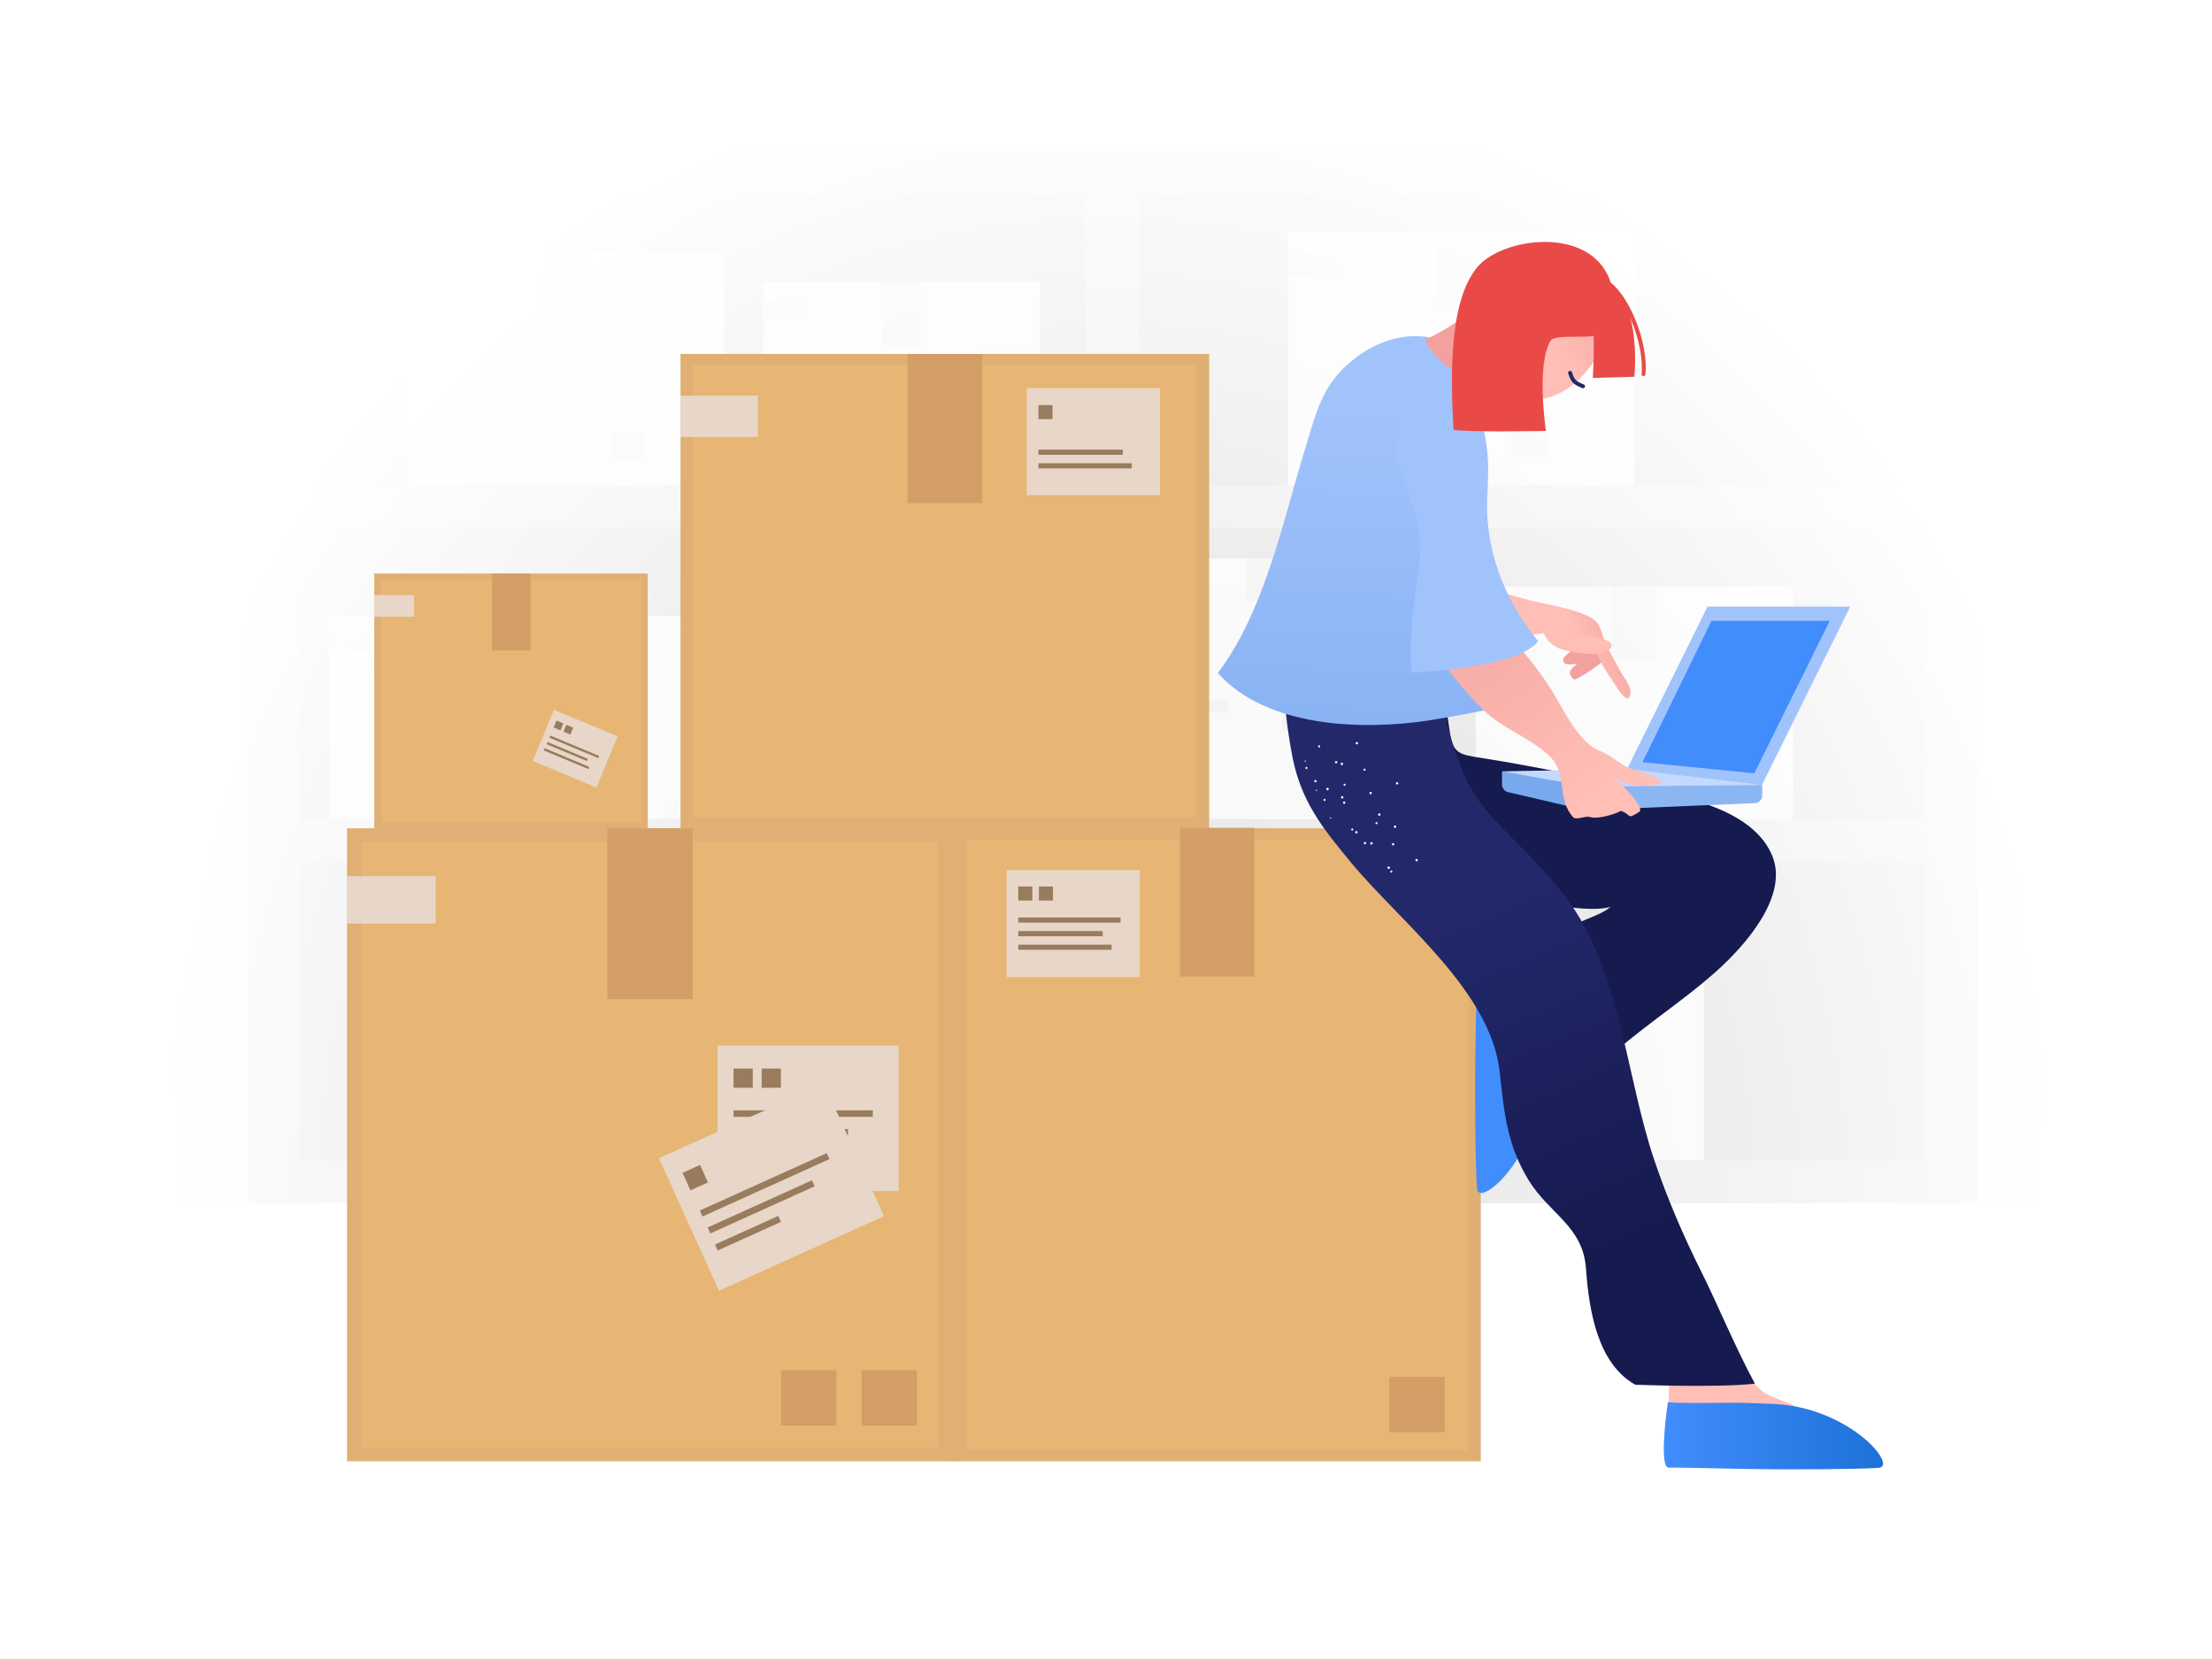 <svg xmlns="http://www.w3.org/2000/svg" viewBox="0 0 1600 1200" width="1600" height="1200"><rect x="0" y="0" width="1600" height="1200" fill="#333333" stroke="none"/><g transform="translate(-91.0 -99.0) rotate(0 895.5 671.5) scale(2.239 2.238)"><svg width="800" height="600" viewBox="0 0 800 600"><radialGradient id="a" cx="676.743" cy="-664.287" gradientTransform="matrix(1.339 0 0 1.02 -506.159 1033.807)" gradientUnits="userSpaceOnUse" r="264.36"><stop offset="0" stop-color="#f2f2f2"/><stop offset=".672" stop-color="#f4f4f4"/><stop offset=".921" stop-color="#fbfbfb"/><stop offset="1" stop-color="#fff"/></radialGradient><radialGradient id="b" cx="398.5" cy="-49.742" gradientTransform="matrix(1 0 0 1.133 0 494.247)" gradientUnits="userSpaceOnUse" r="333.458"><stop offset="0" stop-color="#fff" stop-opacity="0"/><stop offset="1" stop-color="#fff"/></radialGradient><path d="M0 0h800v600H0z" fill="#fff"/><path d="M0 0h800v600H0z" fill="#fff"/><path d="M0 84h800v495H0z" fill="url(#a)"/><path d="M0 433.1h800V600H0z" fill="#fff"/><path d="M126.5 98h275.9v330.2H126.5z" fill="#d3d3d3"/><g fill="#e0e0e0"><path d="M408.5 433.1h-288V93h288zm-271-13.9h254V106.9h-254z"/><path d="M126.5 201h275.9v13.9H126.5zm0 108h275.9v13.9H126.5z"/></g><path d="M287.2 135.4h89.5V201h-89.5z" fill="#f5f5f5"/><path d="M289.4 137h85.1v62.4h-85.1z" fill="#f5f5f5"/><path d="M287.2 141.2h13.1v5.7h-13.1z" fill="#eaeaea"/><path d="M345 141.2h22.6V156H345z" fill="#fafafa" opacity=".64"/><path d="M345 186.3h9.2v7.5H345zm13.4 0h9.2v7.5h-9.2z" fill="#eaeaea"/><path d="M325.6 135.4h12.6V156h-12.6z" fill="#eae9e8"/><path d="M160 353.6h89.5v65.6H160z" fill="#f5f5f5"/><path d="M162.1 355.2h85.1v62.4h-85.1z" fill="#f5f5f5"/><path d="M160 359.4h13.1v5.7H160z" fill="#eaeaea"/><path d="M217.8 359.4h22.6v14.8h-22.6z" fill="#fafafa" opacity=".64"/><path d="M231.2 404.5h9.2v7.5h-9.2z" fill="#eaeaea"/><path d="M198.4 353.6H211v20.6h-12.6z" fill="#eae9e8"/><path d="M256.9 332.2h118.7v87H256.9z" fill="#f5f5f5"/><path d="M259.8 334.3h113v82.8h-113z" fill="#f5f5f5"/><path d="M256.9 339.9h17.4v7.6h-17.4z" fill="#eaeaea"/><path d="M333.6 339.9h30v19.6h-30z" fill="#fafafa" opacity=".64"/><path d="M333.6 399.6h12.2v10h-12.2zm17.8 0h12.2v10h-12.2z" fill="#eaeaea"/><path d="M307.9 332.2h16.7v27.3h-16.7z" fill="#eae9e8"/><path d="M147.1 243.4h155.4V309H147.1z" fill="#f5f5f5"/><path d="M149.3 245h151.1v62.4H149.3z" fill="#f5f5f5"/><path d="M147.1 249.2h13.1v5.7h-13.1z" fill="#eaeaea"/><path d="M270.9 249.2h22.6V264h-22.6z" fill="#fafafa" opacity=".64"/><path d="M218.5 243.4h12.6V264h-12.6z" fill="#eae9e8"/><path d="M172.1 125.9h102.5V201H172.1z" fill="#f5f5f5"/><path d="M174.6 127.7h97.5v71.5h-97.5z" fill="#f5f5f5"/><path d="M172.1 132.5h15v6.6h-15zm66.3 51.6h10.5v8.6h-10.5z" fill="#eaeaea"/><path d="M216.2 125.9h14.4v23.6h-14.4z" fill="#eae9e8"/><path d="M311.5 226.5h72.1V309h-72.1z" fill="#f5f5f5"/><path d="M313.3 227.8h68.6v79.9h-68.6z" fill="#f5f5f5"/><path d="M311.5 231.2H322v4.6h-10.5z" fill="#eaeaea"/><path d="M358.1 231.2h18.2v11.9h-18.2z" fill="#fafafa" opacity=".64"/><path d="M358.1 297.1h7.4v6.1h-7.4z" fill="#eaeaea"/><path d="M342.5 226.5h10.1v16.6h-10.1z" fill="#eae9e8"/><path d="M397.5 98h275.9v330.2H397.5z" fill="#d3d3d3"/><path d="M679.5 433.1h-288V93h288zm-271-13.9h254V106.9h-254z" fill="#e0e0e0"/><path d="M397.5 201h275.9v13.9H397.5zm0 108h275.9v13.9H397.5z" fill="#e0e0e0"/><path d="M408.3 342.1h182.8v77.1H408.3z" fill="#f5f5f5"/><path d="M410.8 344h177.7v73.4H410.8z" fill="#f5f5f5"/><path d="M408.3 348.9h15.4v6.7h-15.4z" fill="#eaeaea"/><path d="M553.8 348.9h26.5v17.4h-26.5z" fill="#fafafa" opacity=".64"/><path d="M553.8 401.9h10.8v8.8h-10.8z" fill="#eaeaea"/><path d="M492.2 342.1H507v24.2h-14.8z" fill="#eae9e8"/><path d="M517.4 233.9h102.5V309H517.4z" fill="#f5f5f5"/><path d="M519.9 235.7h97.5v71.5h-97.5z" fill="#f5f5f5"/><path d="M517.4 240.5h15v6.6h-15zm81.6 51.6h10.5v8.6H599z" fill="#eaeaea"/><path d="M561.4 233.9h14.4v23.6h-14.4z" fill="#eae9e8"/><path d="M456.7 118.9h112V201h-112z" fill="#f5f5f5"/><path d="M459.4 120.9H566V199H459.4z" fill="#f5f5f5"/><path d="M456.7 126.2h16.4v7.2h-16.4zm72.3 56.3h11.5v9.4H529z" fill="#eaeaea"/><path d="M504.8 118.9h15.8v25.8h-15.8z" fill="#eae9e8"/><path d="M428.6 266.5h60.7V309h-60.7z" fill="#f5f5f5"/><path d="M430.1 267.5h57.8v40.4h-57.8z" fill="#f5f5f5"/><path d="M428.6 270.4h8.9v3.9h-8.9zm39.3 28.6h6.2v5.1h-6.2z" fill="#eaeaea"/><path d="M454.7 266.5h8.5v14h-8.5z" fill="#eae9e8"/><path d="M417.1 224.7h60.7v42.5h-60.7z" fill="#f5f5f5"/><path d="M418.6 225.8h57.8v40.4h-57.8z" fill="#f5f5f5"/><path d="M417.1 228.6h8.9v3.9h-8.9zm39.2 28.6h6.2v5.1h-6.2zm9.1 0h6.2v5.1h-6.2z" fill="#eaeaea"/><path d="M443.2 224.7h8.5v14h-8.5z" fill="#eae9e8"/><path d="M0 0h800v466H0z" fill="url(#b)"/></svg></g><g transform="translate(251.0 256.0) rotate(0 410.0 400.5) scale(3.393 3.394)"><svg width="241.7" height="236" viewBox="0 0 241.7 236"><path d="M71.1 0h112.7v101.2H71.1z" fill="#e0af73"/><path d="M73.8 2.4h107.3v96.3H73.8z" fill="#e7b674"/><path d="M71.1 8.9h16.5v8.8H71.1zm73.8-1.6h28.4v22.8h-28.4z" fill="#e8d7c8"/><path d="M147.4 20.4h18v1.1h-18zm0 2.9h19.9v1.1h-19.9zm0-12.4h3v3h-3z" fill="#997b5e"/><path d="M119.5 0h15.9v31.8h-15.9z" fill="#d39f66"/><path d="M5.8 46.8h58.3v54.4H5.8z" fill="#e0af73"/><path d="M7.3 48.1h55.5v51.8H7.3z" fill="#e7b674"/><path d="M5.8 51.4h8.5V56H5.8zm33.79 35.345 4.547-10.888 13.564 5.666-4.548 10.888z" fill="#e8d7c8"/><g fill="#997b5e"><path d="m43.141 81.786.193-.461 10.427 4.355-.193.461zm-.579 1.388.193-.462 8.581 3.585-.193.461zm-.614 1.326.193-.462 9.504 3.97-.193.461zm2.092-4.884.616-1.476 1.476.617-.616 1.476zm2.1.891.617-1.476 1.476.616-.617 1.477z"/></g><path d="M30.9 46.8h8.2v16.4h-8.2z" fill="#d39f66"/><path d="M128.9 101.1h112.8V236H128.9z" fill="#e0af73"/><path d="M132 103.5h107v130.1H132z" fill="#e7b674"/><path d="M225.2 109.9h16.5v8.8h-16.5zm-84.6.1H169v22.8h-28.4z" fill="#e8d7c8"/><path d="M143.1 120.1h21.8v1.1h-21.8zm0 2.9h18v1.1h-18zm0 2.9H163v1.1h-19.9zm0-12.4h3v3h-3zm4.4 0h3v3h-3z" fill="#997b5e"/><path d="M177.6 101h15.8v31.7h-15.8zm44.6 117H234v11.8h-11.8z" fill="#d39f66"/><path d="M0 101.1h129.2V236H0z" fill="#e0af73"/><path d="M3.1 103.9h123v129.3H3.1z" fill="#e7b674"/><path d="M0 111.3h18.9v10.1H0zm79 36.1h38.6v31H79z" fill="#e8d7c8"/><path d="M82.4 161.2h29.7v1.4H82.4zm0 4h24.4v1.4H82.4zm0-12.9h4.1v4.1h-4.1zm6 0h4.1v4.1h-4.1z" fill="#997b5e"/><path d="m66.524 171.41 35.172-15.9 12.77 28.247-35.173 15.9z" fill="#e8d7c8"/><path d="m75.211 182.56 27.063-12.233.576 1.276-27.062 12.233zm3.239 7.244 13.485-6.096.577 1.276-13.486 6.096zm-1.569-3.633 22.234-10.05.576 1.276-22.233 10.05zm-5.355-11.645 3.736-1.688 1.689 3.736-3.736 1.688z" fill="#997b5e"/><path d="M55.5 101.1h18.2v36.4H55.5zm37 115.5h11.8v11.8H92.5zm17.2 0h11.8v11.8h-11.8z" fill="#d39f66"/></svg></g><g transform="translate(867.0 175.0) rotate(0 247.5 446.5) scale(2.835 2.825)"><svg width="174.63" height="316.088" viewBox="0 0 174.63 316.088"><linearGradient id="c"><stop offset="0" stop-color="#ffbeb6"/><stop offset="1" stop-color="#f8afa9"/></linearGradient><linearGradient xmlns:xlink="http://www.w3.org/1999/xlink" id="d" gradientUnits="userSpaceOnUse" x1="92.26" x2="100.321" xlink:href="#c" y1="91.32" y2="88.356"/><linearGradient id="e" gradientUnits="userSpaceOnUse" x1="68.289" x2="106.322" y1="170.866" y2="257.957"><stop offset="0" stop-color="#23286b"/><stop offset="1" stop-color="#151a4f"/></linearGradient><linearGradient id="f" gradientUnits="userSpaceOnUse" x1="42.987" x2="39.616" y1="42.981" y2="122.881"><stop offset="0" stop-color="#a1c3fc"/><stop offset="1" stop-color="#89b3f4"/></linearGradient><linearGradient id="g" gradientUnits="userSpaceOnUse" x1="118.684" x2="174.631" y1="305.649" y2="305.649"><stop offset="0" stop-color="#428dfc"/><stop offset="1" stop-color="#1d72d8"/></linearGradient><linearGradient xmlns:xlink="http://www.w3.org/1999/xlink" id="h" gradientUnits="userSpaceOnUse" x1="87.588" x2="97.808" xlink:href="#c" y1="22.581" y2="15.595"/><linearGradient xmlns:xlink="http://www.w3.org/1999/xlink" id="i" gradientUnits="userSpaceOnUse" x1="102.1" x2="79.102" xlink:href="#c" y1="139.775" y2="107.294"/><linearGradient xmlns:xlink="http://www.w3.org/1999/xlink" id="j" gradientUnits="userSpaceOnUse" x1="102.534" x2="79.537" xlink:href="#c" y1="139.468" y2="106.987"/><path d="M98.557 187.081c-4.977 2.673-8.646 1.174-13.779 1.957-6.838 1.044-4.677 5.142-4.369 10.831.509 9.395-1.046 18.968.215 27.903 4.079-2.482 6.017-5.983 7.58-10.317 1.819-5.044 2.739-6.101 7.38-8.841 4.051-2.391 7.661-4.985 11.858-7.096 3.852-1.938 9.529-3.209 12.465-6.242-2.212-4.441-2.37-9.069-3.245-13.716-5.903.921-12.694 5.76-18.105 5.521z" fill="#ffbeb6"/><path d="M87.64 188.542c-5.439-.793-16.314-1.834-16.785.122.057 7.286-.353 18.666-.315 26.765.041 8.874.005 18.492.475 26.904.294 5.253 15.821-7.676 16.282-27.517.093-4.02.294-6.321.226-11.053-.072-4.961-.238-13.408.117-15.221z" fill="#428dfc"/><path d="M103.75 106.958c-1.67 1.337-7.38 5.519-8.081 5.006-1.928-1.789-.481-2.799 1.005-4.024-1.092.241-3.976.729-3.636-1.176.156-.871 3.434-2.892 4.018-3.551 1.881-2.123 1.978-2.86 4.199-.743 1.073 1.023 2.652 3.421 2.495 4.488z" fill="#f2a19c"/><path d="M54 80.958c4.043 1.987 7.745 4.29 12.263 5.769 5.393 1.764 10.981 2.932 16.424 4.538 5.431 1.603 12.637 2.255 17.563 5.013 2.399 1.343 2.444 3.838 3.575 6.456 1.039 2.405 2.493 4.682 3.668 6.976.714 1.395 2.79 3.94 2.706 5.499-.222 4.112-3.038-.407-3.894-1.75-1.223-1.921-2.549-3.722-3.617-5.75-.963-1.828-1.91-5.074-3.689-6.206-1.247-.793-4.768-1.874-6.249-1.982-2.273-.165-17.669 3.345-19.75 2.188-2.111-1.174-8.542-.799-11-.75-3.728.074-10.973-2.175-12.512-3.743-.885-.901-1.598-2.268-2.488-3.251-2.011-2.221-3.1-4.678-3.812-7.575-.631-2.564-1.685-5.379-.195-7.431 1.285-1.769 4.608-3.436 6.707-3.719.784 1.546 2.94 5.049 4.3 5.718z" fill="url(#d)"/><path d="M143.417 139.684h-36.428l22.844-46.304h36.428z" fill="#a1c3fc"/><path d="m141.781 136.053-28.531-2.845 17.599-36.197h30.193z" fill="#428dfc"/><path d="M118.317 286.118c2.653 4.988 1.137 8.65 1.9 13.787 1.015 6.842 5.122 4.698 10.813 4.414 9.397-.47 18.964 1.125 27.904-.098-2.465-4.09-5.957-6.042-10.285-7.623-5.037-1.84-6.09-2.765-8.81-7.417-2.375-4.061-4.953-7.682-7.047-11.887-1.922-3.86-3.169-9.542-6.19-12.491-4.45 2.193-9.079 2.332-13.729 3.188.895 5.906 5.705 12.718 5.444 18.127z" fill="#ffbeb6"/><path d="M64.236 115.349c-1.431 3.926-.775 5.473-.236 9.526.826 6.212 2.294 6.343 8.667 7.333 13.378 2.079 28.633 5.478 42 8 10.448 1.971 27.123 5.599 31.725 17.053 4.152 10.336-7.002 22.917-14.174 29.366-9.572 8.608-20.568 15.268-29.807 24.25-5.926 5.762-14.593 15.392-17.536 23.024.958-5.714-1.685-14.344-2.563-20.267-1.08-7.281-1.82-13.262 1.687-20.177 1.411-2.783 5.967-7.055 8.349-9.049 3.693-3.092-.619-8.043 2.901-9.451 11.25-4.5 7.585-3.404 13.063-7.052-2.429 5.92-21.766 1.002-26.98-.046-9.187-1.847-18.46-2.076-27.574-3.997-4.886-1.03-10.456-1.575-13.677-6.051-2.933-4.076-7.278-10.202-8.38-14.888-2.82-11.986-1.471-23.197-1.022-35.267 9.313 5.776 23.26 4.088 33.974 6.945-.929-.885.774 1.278-.417.748z" fill="#151a4f"/><path d="M23.427 101.562c-2.974 7.831-1.17 21.655.521 30.344 2.222 11.414 7.76 18.288 14.935 26.995 12.435 15.09 35.628 32.821 37.913 53.508 1.113 10.074 1.816 18.758 7.431 27.878 5.339 8.673 13.839 11.717 14.606 22.587.766 10.857 3 24.333 12.563 29.728 0 0 20.926.815 30.529-.272-4.892-9.059-9.79-20.896-13.595-28.511-4.699-9.405-8.795-18.995-12.102-28.828-6.78-20.159-8.405-45.251-19.994-63.514-4.52-7.124-10.692-13.241-16.557-19.183-2.999-3.038-5.878-5.955-8.231-9.33-2.638-3.784-3.424-5.638-5.114-10.09-3.634-9.576-6.071-21.519-3.27-31.217-13.216.033-26.513.405-39.511-.605.488-.945-.657 1.431-.124.51z" fill="url(#e)"/><path d="M40.519 29.316c-8.833 6.563-10.223 13.393-13.368 23.699-5.719 18.737-10.327 41.52-22.25 57.366 12.52 14.037 37 14.706 53.821 12.136 6.085-.929 16.278-2.976 16.278-2.976s-8.239-16.033-9.081-21.258c-1.748-10.857-1.754-20.128-.551-30.885 1.035-9.265 2.097-18.402 3.709-27.174 1.481-8.056-1.245-14.937-11.827-16.017-5.461-.556-11.626 1.316-16.731 5.109z" fill="url(#f)"/><path d="M71.406 15.531c-3.741 4.245-9.156 7.427-13.594 9.498C59.471 29.51 65.058 33.72 70 35.208c3.134-4.433 6.631-3.379 10.063-7.543-3.839-3.126-6.165-6.649-7.79-11.444-.063 1.639-1.455-2.268-.867-.69z" fill="#f2a19c"/><path d="M119.731 297.041c-.815 5.435-1.902 16.306.051 16.785 7.286-.026 18.664.431 26.763.427 8.874-.004 18.492.073 26.905-.362 5.254-.272-7.61-15.853-27.449-16.397-4.019-.11-6.32-.32-11.052-.272-4.959.051-13.406.182-15.218-.181z" fill="url(#g)"/><path d="m141.887 143.691-44.722 1.896v-6.533h46.637v2.64a2 2 0 0 1-1.915 1.997z" fill="#8cb6f1"/><path d="m102.413 146.383-23.455-5.508a2 2 0 0 1-1.543-1.947v-3.375l24.998 4.296z" fill="#78a9ef"/><path d="M79.758 9.736c4.968-6.762 12.227-8.273 20.663-3.998 6.625 3.358 6.94 15.184 1.769 22.94-2.717 4.075-9.372 14.542-22.298 10.988-10.339-2.843-4.451-19.782-3.064-25.169-.152.684 2.247-5.29 2.93-4.761z" fill="url(#h)"/><path d="M98.015 12.96c4.019-.336 2.559 21.858 2.559 21.858l10.591-.297s2.344-21.378-8.936-25.578c-1.834 1.519-2.745 2.104-4.214 4.017z" fill="#e94a47"/><path d="m113.502 34.349-.05-.002a.5.5 0 0 1-.449-.546c.735-7.545-4.023-20.417-10.085-23.751a.5.5 0 0 1 .483-.876c6.532 3.593 11.368 16.818 10.599 24.724a.502.502 0 0 1-.498.451z" fill="#e94a47"/><path d="M86.75 98.458c.701.129 1.651 2.767 2.556 3.75 1.317 1.429 2.89 2.041 4.694 2.493 2.326.582 8.107 1.413 10.249.026 4.323-2.8-4.951-4.053-6.499-4.27-2.595-.363-8.498-4.098-10.329-2.141.193-.12-.864.261-.671.142z" fill="#ffbeb6"/><path d="m109.298 134.938-32.031.62 21.983 3.9 44.552-.405z" fill="#c3d9fd"/><path d="M110.62 134.989c-2.811-.849-4.835-3.334-8.049-4.555-5.889-2.237-9.666-11.303-13.019-16.447-3.76-5.769-7.371-10.027-12-14.865-3.768-3.938-8.045-10.436-12.85-13.028.035.268.069.613.109.856-4.185.693-6.606-2.844-8.113 2.589-.815 2.939 1.45 9.711 2.551 12.312 2.779 6.562 8.108 12.522 12.984 17.556 5.185 5.352 12.706 7.538 17.564 12.533 4.292 4.413 1.594 10.944 5.84 15.447 1.076.676 3.088-.576 4.394-.086 1.086.407 4.861-.188 7.739-1.624 2.841 1.004 1.312 2.38 4.666.24 1.154-.865-2.089-4.577-5.824-8.331-.181-.262-.38-.548-.612-.876 2.976 3.061 7.5 2.75 11.75 2 .986-.906-1.71-2.084-7.13-3.721z" fill="url(#i)"/><path d="M64.524 85.992c.06.031.118.069.177.101-.049-.379-.101-.593-.177-.101z" fill="url(#j)"/><path d="M62.333 35.874c6.333-.333 8.525 2.831 10.333 11.667 1.465 7.157 1.332 10.238.973 17.651-.642 13.273 4.218 26.345 12.983 37.056-4.781 6.084-25.009 7.698-32.29 7.959-1.266-24.31 6.291-28.732-1-46C47 49.208 50.957 36.473 62.333 35.874z" fill="#a1c3fc"/><path d="M105.099 10.258C100.251-4.285 77.619-1.253 71.166 6.38c-7.755 9.173-6.723 30.285-6.14 41.688 3.037.729 23.591.323 23.591.323s-2.541-16.817 1.153-23.065c1.221-2.066 11.446-.013 13.459-2.183 3.363-3.624.953-12.656 1.87-12.885z" fill="#e94a47"/><path d="M98.083 37.456a.496.496 0 0 1-.188-.037c-2.546-1.036-2.869-1.677-3.595-3.741a.5.5 0 1 1 .944-.332c.65 1.85.786 2.234 3.028 3.147a.5.5 0 0 1-.189.963z" fill="#23286b"/><path d="M33.843 147.485c-.001-.085-.072-.153-.157-.152s-.153.072-.152.157.072.153.157.152a.153.153 0 0 0 .152-.157zm-6.527-14.448a.158.158 0 0 0-.003-.224.144.144 0 0 0-.218.011.153.153 0 0 0-.003.215.16.16 0 0 0 .224-.002zm2.835 7.529a.173.173 0 0 0 .08-.213.16.16 0 1 0-.293.133.172.172 0 0 0 .213.08zm20.578-1.657a.3.3 0 0 0 .173-.384.287.287 0 0 0-.36-.184l-.015.005a.3.3 0 0 0 .202.563zm-6.731 2.471a.295.295 0 0 0 .167-.386.296.296 0 0 0-.379-.171.293.293 0 0 0-.179.374.32.32 0 0 0 .391.183zm-6.745 2.469a.29.29 0 0 0 .176-.373l-.004-.009a.287.287 0 0 0-.36-.184l-.015.005a.319.319 0 0 0-.183.39c.062.15.232.227.386.171zm12.655 10.376a.293.293 0 0 0-.292-.297.293.293 0 0 0-.297.292.296.296 0 0 0 .284.297.303.303 0 0 0 .305-.292zm-7.171-.295a.295.295 0 1 0-.305.292.305.305 0 0 0 .305-.292zm-2.161-25.361a.3.3 0 0 0 .011-.421.29.29 0 0 0-.409-.02l-.002.002a.285.285 0 0 0-.042.4l.015.018a.317.317 0 0 0 .427.021zm-5.285 4.862a.315.315 0 0 0 .021-.426.3.3 0 0 0-.421-.012.294.294 0 0 0-.016.417l.003.003a.29.29 0 0 0 .413.018zm-5.277 4.854a.283.283 0 0 0 .027-.4l-.01-.01a.294.294 0 0 0-.415-.031l-.011.01a.298.298 0 0 0 .405.436l.004-.005zm19.419 22.963a.264.264 0 1 0-.298.224.269.269 0 0 0 .298-.224zm-6.934-25.905a.28.28 0 0 0 .049-.382.256.256 0 0 0-.367-.045.263.263 0 0 0-.058.368l.003.004a.278.278 0 0 0 .373.055zm-5.101 3.856a.263.263 0 0 0 .047-.367.256.256 0 0 0-.367-.045.264.264 0 0 0-.059.368l.003.004a.27.27 0 0 0 .376.04zm-5.112 3.877a.264.264 0 0 0 .059-.368l-.003-.004a.25.25 0 0 0-.368-.045.264.264 0 0 0-.059.368l.003.004a.272.272 0 0 0 .368.045zm13.17 5.996a.267.267 0 0 0 .182-.328.26.26 0 0 0-.318-.188.279.279 0 0 0-.198.324.276.276 0 0 0 .334.192zm-6.203 1.614a.254.254 0 0 0 .193-.303l-.003-.015a.26.26 0 0 0-.318-.188.279.279 0 0 0-.198.324c.04.139.185.221.326.182zm-8.285-21.401a.251.251 0 0 0-.081-.345l-.014-.008a.264.264 0 0 0-.368.092.272.272 0 0 0 .102.362.26.26 0 0 0 .356-.091l.005-.01zm-3.237 5.533a.272.272 0 0 0-.093-.368.268.268 0 0 0-.274.46.261.261 0 0 0 .36-.079l.007-.013zm27.96 23.765a.317.317 0 0 0 .211-.383.306.306 0 0 0-.373-.217.314.314 0 0 0-.211.383c.044.163.21.26.373.217zm-7.14 1.938a.306.306 0 1 0-.157-.59.306.306 0 0 0 .157.59zm-11.73-26.708a.322.322 0 0 0-.117-.428.308.308 0 0 0-.301.538.31.31 0 0 0 .418-.11zm-3.673 6.419a.314.314 0 0 0-.112-.419.306.306 0 1 0 .112.419zm13.14 6.628a.327.327 0 0 0 .054-.435.309.309 0 0 0-.429-.045.3.3 0 0 0-.059.426.309.309 0 0 0 .434.054zm-5.856 4.529a.31.31 0 0 0 .055-.434v-.001a.297.297 0 0 0-.419-.05.303.303 0 0 0-.056.425.3.3 0 0 0 .42.06zm9.861-1.413a.304.304 0 1 0-.432-.069.309.309 0 0 0 .432.069zm-6.011 4.263a.31.31 0 0 0 .068-.431.314.314 0 0 0-.422-.074.325.325 0 0 0-.077.436.314.314 0 0 0 .431.069zm-7.391-11.867a.312.312 0 0 0-.103-.424.302.302 0 0 0-.415.097.297.297 0 0 0 .076.413.027.027 0 0 0 .012.006c.141.094.33.056.424-.085.003-.001.005-.004.006-.007z" fill="#fff"/></svg></g></svg>